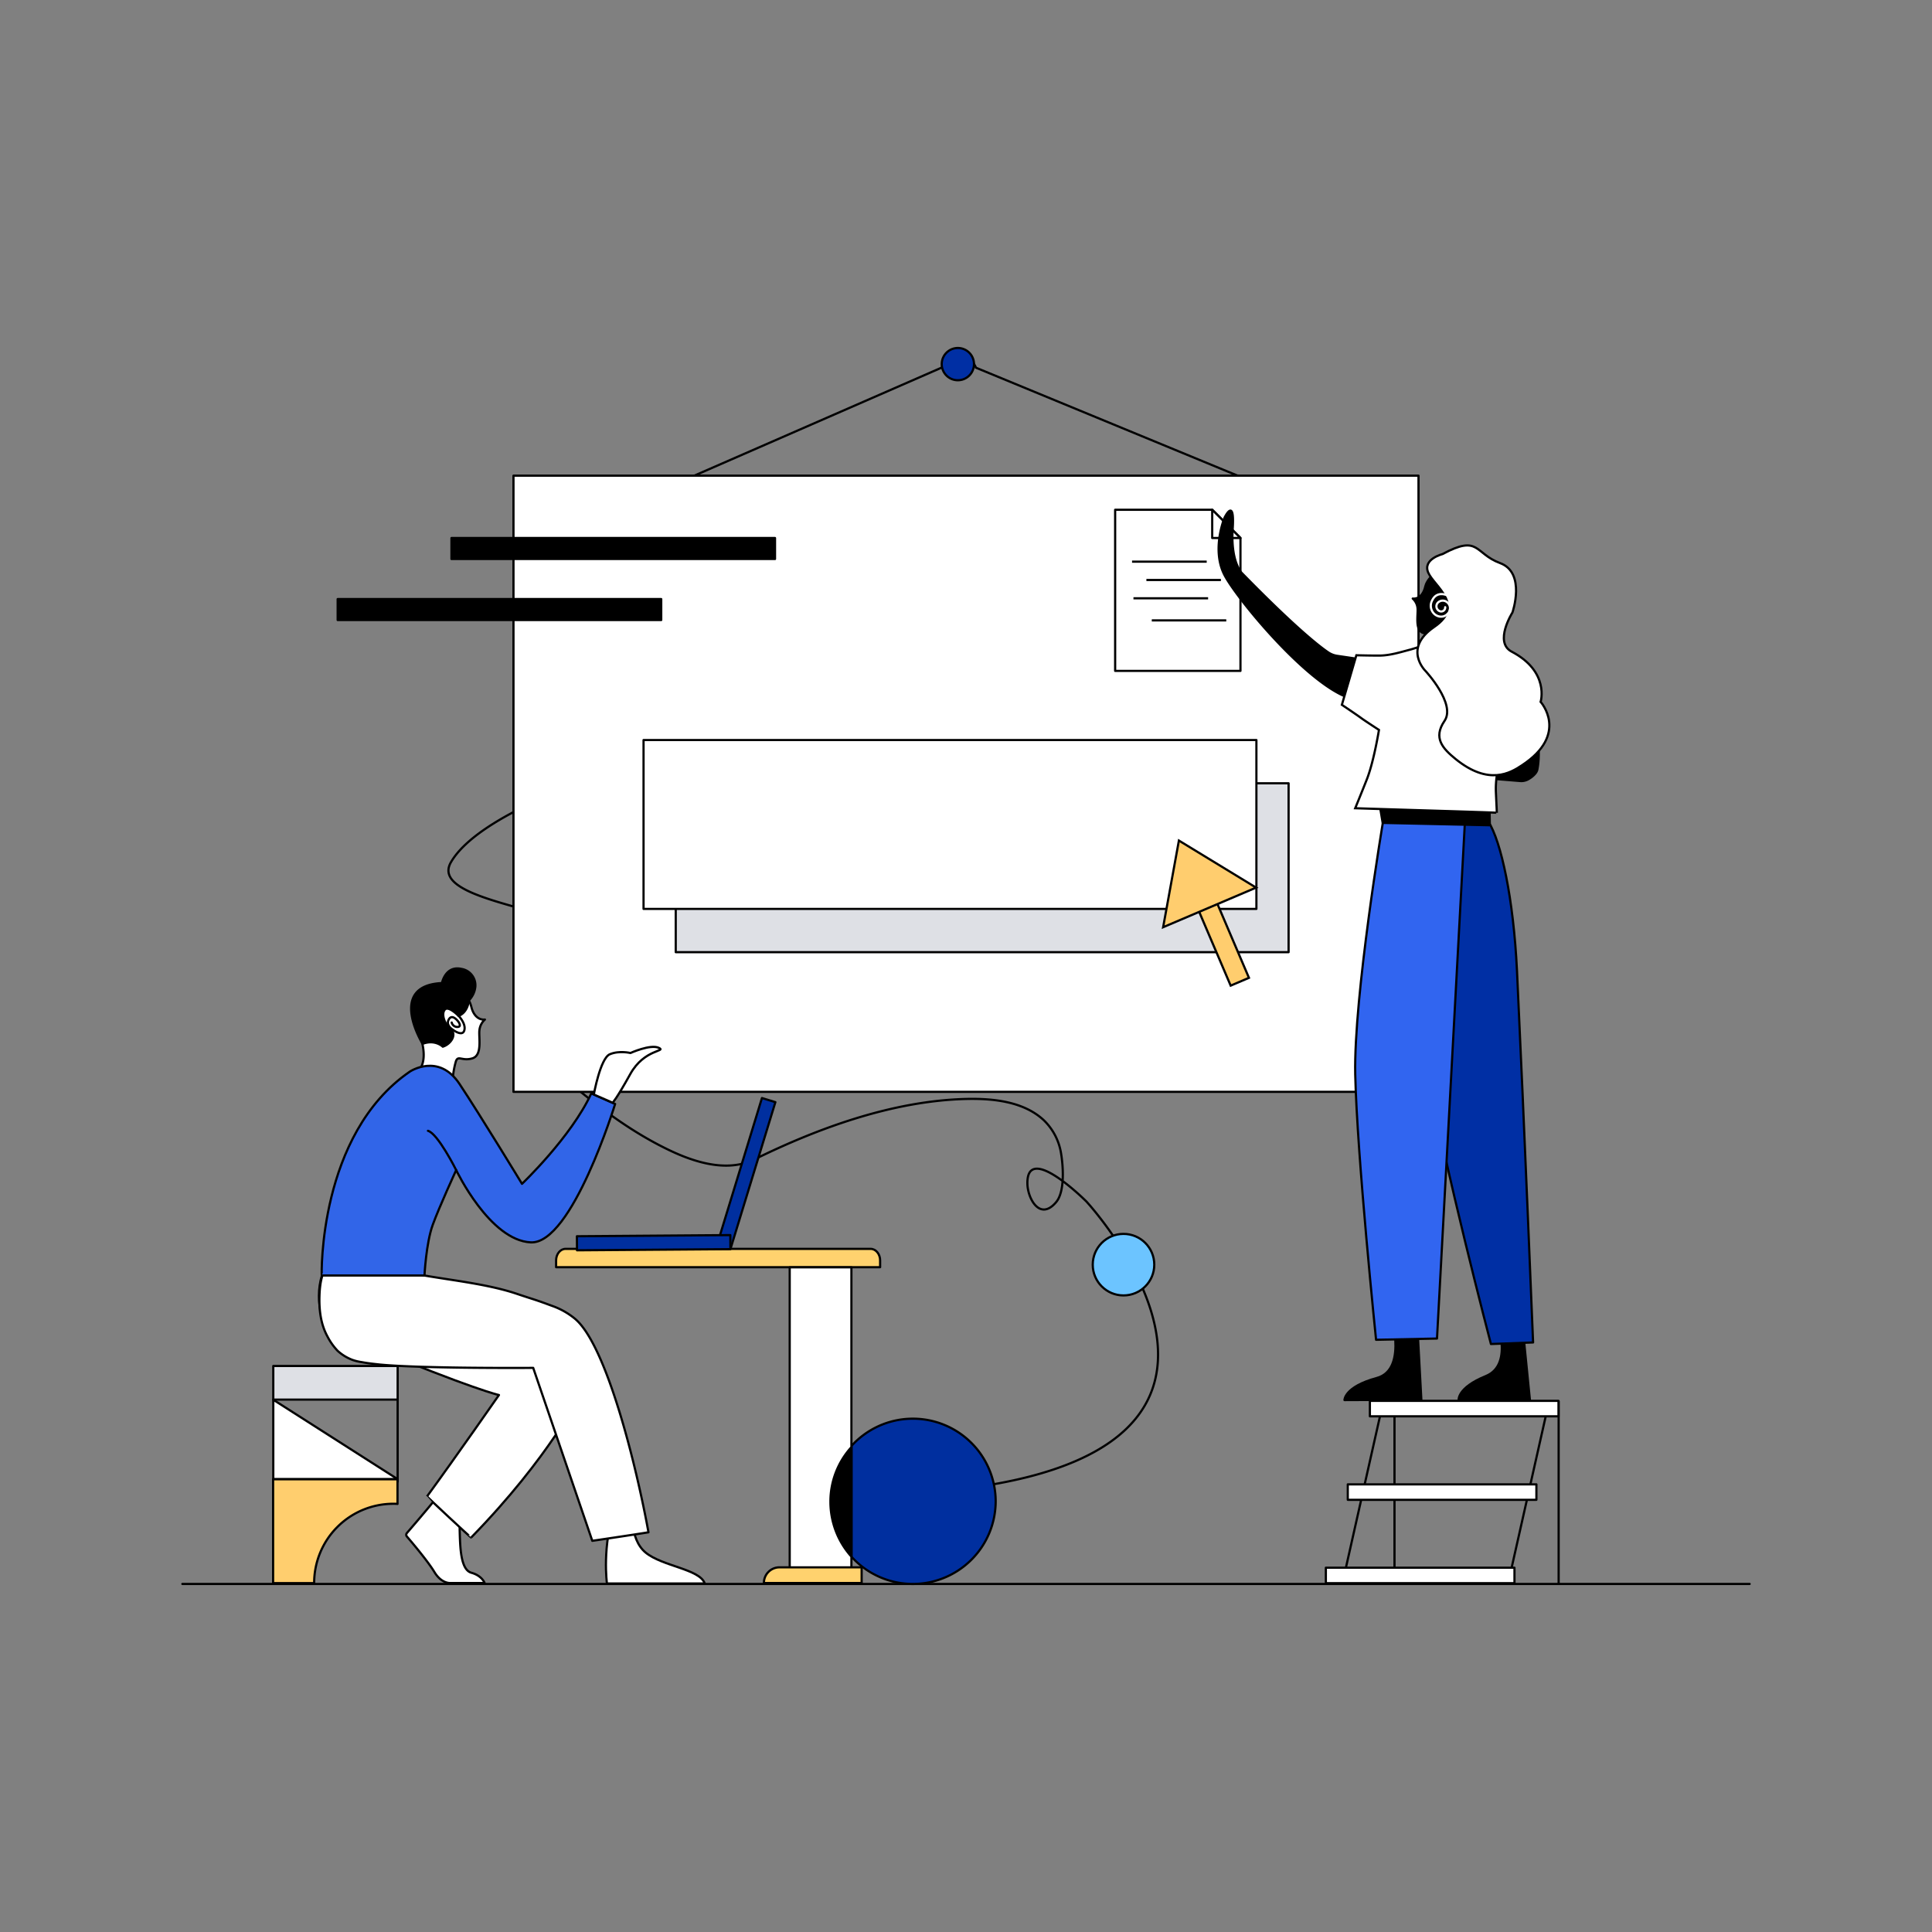 <svg id="图层_1" data-name="图层 1" xmlns="http://www.w3.org/2000/svg" viewBox="0 0 800 800"><rect x="0" y="0" width="800" height="800" fill="#808080" stroke="none"/><defs><style>.cls-1,.cls-2,.cls-20{fill:none;}.cls-1,.cls-10,.cls-11,.cls-12,.cls-13,.cls-14,.cls-15,.cls-16,.cls-17,.cls-18,.cls-19,.cls-2,.cls-3,.cls-4,.cls-5,.cls-6,.cls-7,.cls-8,.cls-9{stroke:#000;}.cls-1,.cls-19,.cls-8,.cls-9{stroke-miterlimit:9.15;}.cls-1,.cls-10,.cls-11,.cls-12,.cls-14,.cls-15,.cls-17,.cls-18,.cls-19,.cls-2,.cls-20,.cls-3,.cls-4,.cls-5,.cls-6,.cls-8,.cls-9{stroke-width:0.91px;}.cls-10,.cls-13,.cls-16,.cls-17,.cls-18,.cls-2,.cls-20,.cls-3,.cls-4,.cls-5,.cls-6{stroke-linecap:round;}.cls-10,.cls-11,.cls-12,.cls-13,.cls-14,.cls-15,.cls-16,.cls-17,.cls-18,.cls-2,.cls-20,.cls-3,.cls-4,.cls-5,.cls-6{stroke-linejoin:round;}.cls-13,.cls-16,.cls-3{fill:#002f9f;}.cls-4{fill:#002fa4;}.cls-11,.cls-19,.cls-5{fill:#fff;}.cls-6{fill:#dee0e5;}.cls-7,.cls-8{fill:#ffcd6e;}.cls-7{stroke-miterlimit:9.15;stroke-width:0.91px;}.cls-9{fill:#6cc4ff;}.cls-12{fill:#ffce6e;}.cls-13{stroke-width:0.91px;}.cls-14{fill:#ffd26e;}.cls-16{stroke-width:0.91px;}.cls-17{fill:#3165e8;}.cls-18{fill:#3165f0;}.cls-20{stroke:#fff;}</style></defs><path class="cls-1" d="M368.3,618.83c187.11-7,81.57-121.3,81.57-121.3s-24.71-24.78-24.45-7.45c.07,6.15,5.16,15.69,11.89,7.71,3.73-4.38,2.94-15.09,2-20.52a24.43,24.43,0,0,0-7-13.32c-8.37-7.91-21.24-9.15-32.15-8.9-30.13.73-60.91,11.83-87.71,25-12.22,6-27,.52-38.23-5.23-17.26-8.76-32.61-21.25-47-34.05,0,0-22.15-22.35,8.57-43.26S175,377.21,186.74,357,249.48,321,249.48,321"/><line class="cls-2" x1="75.51" y1="655.88" x2="724.49" y2="655.88"/><path class="cls-3" d="M412.29,621.64a34.29,34.29,0,0,1-59.68,23V598.69a34.29,34.29,0,0,1,59.68,22.95Z"/><path class="cls-2" d="M284.64,198.2,391.5,151.53a6.94,6.94,0,0,1,12.62.73L515.48,198.2"/><path class="cls-4" d="M402.54,153.89a6.68,6.68,0,1,0-9,2.81A6.69,6.69,0,0,0,402.54,153.89Z"/><rect class="cls-5" x="212.62" y="196.96" width="374.75" height="255.15"/><rect class="cls-6" x="279.81" y="324.34" width="253.77" height="69.93"/><rect class="cls-5" x="266.48" y="306.43" width="253.77" height="69.93"/><rect class="cls-7" x="500.35" y="362.82" width="8.23" height="45.48" transform="translate(-110.83 228.87) rotate(-23.1)"/><polygon class="cls-8" points="520.12 367.54 488.16 348.06 481.63 383.94 520.12 367.54"/><circle class="cls-9" cx="465.22" cy="523.67" r="12.74"/><rect class="cls-10" x="186.94" y="222.78" width="133.98" height="8.69"/><rect class="cls-10" x="139.82" y="248.06" width="133.98" height="8.69"/><polygon class="cls-5" points="501.95 211.08 513.65 222.78 513.65 277.8 461.76 277.8 461.76 211.08 501.95 211.08"/><polygon class="cls-5" points="501.95 211.08 501.95 222.78 513.65 222.78 501.95 211.08"/><line class="cls-1" x1="468.76" y1="232.57" x2="499.67" y2="232.57"/><line class="cls-1" x1="474.7" y1="240.16" x2="505.55" y2="240.16"/><line class="cls-1" x1="469.34" y1="247.74" x2="500.25" y2="247.74"/><line class="cls-1" x1="476.93" y1="256.89" x2="507.77" y2="256.89"/><polygon class="cls-11" points="113.16 579.61 113.16 612.49 164.65 612.49 113.16 579.61"/><path class="cls-12" d="M162.89,622.68a15.72,15.72,0,0,1,1.71.06v-10.2H113.09v43h17A32.79,32.79,0,0,1,162.89,622.68Z"/><rect class="cls-6" x="113.16" y="565.62" width="51.5" height="13.92"/><rect class="cls-13" x="277.23" y="482.96" width="63.53" height="5.82" transform="translate(-246.01 639.24) rotate(-72.99)"/><path class="cls-14" d="M230.27,521.91v2.81H364.44v-2.81c0-2.62-1.76-4.78-3.92-4.78H234.18C232,517.13,230.27,519.29,230.27,521.91Z"/><path class="cls-10" d="M352.55,599.22v45.29a33.62,33.62,0,0,1-8.69-22.68A33.09,33.09,0,0,1,352.55,599.22Z"/><path class="cls-5" d="M352.55,599.22a33.59,33.59,0,0,0-8.69,22.67,34.08,34.08,0,0,0,8.69,22.68v9.54H327V524.78h25.55Z"/><path class="cls-5" d="M183.48,408.77a11.34,11.34,0,0,1,11.18,6.54,17.16,17.16,0,0,1,.65,2.15c1.63,5.43,5.48,4.71,5.48,4.71a6.87,6.87,0,0,0-2.28,4.51c-.33,3,1.31,10.32-2.94,11.57s-5.88-1.44-6.8,1.24a36.22,36.22,0,0,0-1.18,5.95l-8,1.5L172.55,444s4.39-2.35,2.35-11.83C173.08,423.55,167.33,409.82,183.48,408.77Z"/><path class="cls-15" d="M183,407.07s1.43-7.32,8-5.88a6.87,6.87,0,0,1,5.81,7.52,9.37,9.37,0,0,1-2.68,5.55s-.26,4.84-4.24,6.41c0,0-4.18-4.32-5.69-2.62s-.33,5.75,2.41,8.1-.06,6.28-3.26,7.26c0,0-3.14-3.14-8.36-1.18C175,432.24,160.14,408.12,183,407.07Z"/><path class="cls-2" d="M189.82,420.54s3.33,3.39,2.41,6.21-5.3-.79-5.3-.79-2.47-1.7-1-4,3.92,1.18,3.92,1.18,1.5,2.1-.46,2.1a2.39,2.39,0,0,1-2.35-1.83"/><path class="cls-11" d="M261.9,624.32s-1.56,12.81,5.43,18.56,22.41,6.8,24.5,12.81H251.32s-2.16-15.69,3.39-31.37Z"/><path class="cls-11" d="M196.22,615.49s-6.07,10.79-5.88,18.1.39,16.41,4.84,17.65,5.49,4.25,5.49,4.25H186.49s-3.66.39-6.67-4.64c-2.56-4.25-9.21-12.16-11.31-14.58a1.11,1.11,0,0,1,0-1.5c2.81-3.26,14-16.27,15.75-19.21a45.05,45.05,0,0,0,3.4-7.38Z"/><path class="cls-14" d="M316.28,655.49h40.51V649h-34a6.44,6.44,0,0,0-6.47,6.47Z"/><path class="cls-11" d="M179.42,532s33.72,13,40.52,17.84S241.7,563.8,242.22,566s-1.82,11.11-1.82,11.11-12.56,26-45.3,59.54c-.12.13-18.37-16.93-18.29-17,12.35-16.92,29.8-42,29.8-42s-10.78-2.35-55-20.72c-4.45-1.83-16.8-6.08-18.44-12-2.93-10.72-.39-24.38,11.5-30.33S179.42,532,179.42,532Z"/><path class="cls-11" d="M220.79,566.41s-45.42.33-63.39-1.37c-2.48-.27-5-.52-7.52-1a20.58,20.58,0,0,1-3.86-.91,19.06,19.06,0,0,1-6.22-3.79,25.6,25.6,0,0,1-4.24-6c-2.81-5.16-3.47-11.11-3.27-16.86.79-27.31,22.87-12.87,34.32-11.83,4,.4,5,2.75,8.89,3.47,12,2.1,26.73,3.66,38.37,7.58,7.77,2.62,7,2.16,14.63,5A31,31,0,0,1,238,546c13.27,10.91,25.69,61.89,30.52,88.49-7.25,1.18-23.26,3.53-23.26,3.53Z"/><rect class="cls-16" x="238.92" y="511.65" width="63.53" height="5.82" transform="translate(-3.87 2.06) rotate(-0.43)"/><path class="cls-17" d="M169.69,443.74s11.89-8,20.58,5.09,25.88,41.37,25.88,41.37,20.39-19.41,28.69-37.45l9.87,4.38s-17.84,58.1-34.9,57.31-30.91-29.93-30.91-29.93-7,15.16-9.74,22.74-3.39,20.91-3.39,20.91H133.22C133.15,528.11,131.78,469.75,169.69,443.74Z"/><path class="cls-5" d="M245.89,453.21s2.68-15,6.61-16.66,8.56-.52,8.56-.52,8.23-3.73,11.7-2.16-5.95.39-11.76,10.85-7.32,11.89-7.32,11.89Z"/><path class="cls-2" d="M188.9,484.52s-7.58-15.16-11.7-16.28"/><line class="cls-1" x1="645.4" y1="580.07" x2="645.4" y2="655.88"/><line class="cls-1" x1="577.43" y1="580.07" x2="577.43" y2="655.88"/><line class="cls-1" x1="572.86" y1="580.07" x2="555.87" y2="655.56"/><line class="cls-1" x1="641.49" y1="580.07" x2="624.49" y2="655.56"/><rect class="cls-5" x="567.24" y="580.07" width="78.1" height="6.4"/><rect class="cls-5" x="558.09" y="614.64" width="78.1" height="6.4"/><rect class="cls-5" x="549.01" y="649.15" width="78.1" height="6.4"/><path class="cls-10" d="M575.28,541.9l11.44,3.86,1.83,33.85-31.83.13s-.13-5.49,13.4-9.15S575.28,541.9,575.28,541.9Z"/><path class="cls-10" d="M619.2,545.3l11.12,2.41s1.56,15.43,3.2,32.16H604s-.85-5.16,11.24-10.06S619.2,545.3,619.2,545.3Z"/><path class="cls-4" d="M581.75,342.76s-.26,17.52,1.37,41.24c1.38,19.93,6,43.4,8.82,62,0,.2.07.33.07.53,5.16,33,25.35,110,25.35,110l17.46-.65s-3.6-89.34-6.67-154c-1.44-29.67-6.53-53.46-11.89-61.76Z"/><path class="cls-18" d="M606.72,337.87l-34.05,2.41s-12.16,72.35-11.5,104.57c.72,33.47,8.63,109.93,8.63,109.93l25.23-.52Z"/><polygon class="cls-10" points="571.49 334.53 616.78 334.99 616.91 341.72 572.54 340.74 571.49 334.53"/><path class="cls-10" d="M553.84,271.59a8.92,8.92,0,0,1-4-1.56c-3.92-2.68-14.11-10.72-35.75-32.88,0,0-4.57-4.64-3.66-18.23s-3.39-4.51-3.39-4.51-5.49,13.13,0,23.72,39.28,51.24,55.81,51.69,6.53-15.94,6.53-15.94Z"/><path class="cls-10" d="M636.58,318.65c-.32,1.7-2.47,3.33-3.92,4.11a5.89,5.89,0,0,1-3.07.65l-.79-.06h0l-13.59-1.11s-6.34-33.72,14-44C629.72,278.32,639.66,303.1,636.58,318.65Z"/><path class="cls-19" d="M561.16,334.67s3.14-7.65,5-12.42c2.81-7.44,4.84-20,4.84-20s-5.82-3.79-7.26-4.84c-2.22-1.64-8.1-5.56-8.1-5.56l6-20.52c3,.07,6.07.13,9.08.13,4.58.07,9-1.37,13.27-2.48,2.41-.65,6-2.09,8.49-1.76l15.69,1.83s11.7,3.78,18.5,7.52c.85.45,3.72,0,4.45.65-2.1,10.32-7.52,29.53-10.27,39.08a37.47,37.47,0,0,0-1.43,11.76l.39,8.5C619.79,336.42,574.89,335.12,561.16,334.67Z"/><path class="cls-10" d="M593.77,269.24c-3.14,1.5-4.84,2.55-4.84,2.55l10.13,12.68c3.47-2.41,24.63-10.45,24.63-10.45-1.82-1-5.61-2.94-7.9-4.12a4.33,4.33,0,0,1-2.29-3L612.07,260s7.71-10.58,3.26-17.77-14.7-6.34-14.7-6.34a10.11,10.11,0,0,0-10.06,5.82,14.92,14.92,0,0,0-.59,1.89c-1.5,4.9-5,4.25-5,4.25a6.11,6.11,0,0,1,2,4.05c.19,2-.59,6.27.58,8.69a3.2,3.2,0,0,0,2.88,1.7c1.18,0,3.33,0,4.9-.13,2.35-.19,3.07,3,2.48,4.32S593.77,269.24,593.77,269.24Z"/><path class="cls-19" d="M597.3,229.44s-8.36,2.09-5.88,7.71,15.49,13.53,2.42,22.48-3.6,18.17-3.6,18.17,12.74,13.66,7.9,20.72-.72,11.44,4.58,15.76c13.72,11.17,22.74,5.75,27.38,2.68,19.87-13,7.84-26.34,7.84-26.34s3.85-12.49-12-20.79c-7.45-3.92.33-16.21.33-16.21s5.69-16.46-5.1-20.45S612.66,221.2,597.3,229.44Z"/><path class="cls-20" d="M599.33,246.56s-4.24-2.16-6.27,2A4.65,4.65,0,0,0,593,253c1.25,2.41,4.45,3.2,6.34,1.24l.07-.06a3.16,3.16,0,0,0-.33-4.91,2.8,2.8,0,0,0-3.79.4A2.17,2.17,0,0,0,596,253a1.65,1.65,0,0,0,2.42-1.57"/><line class="cls-1" x1="164.65" y1="579.61" x2="164.65" y2="613.86"/></svg>